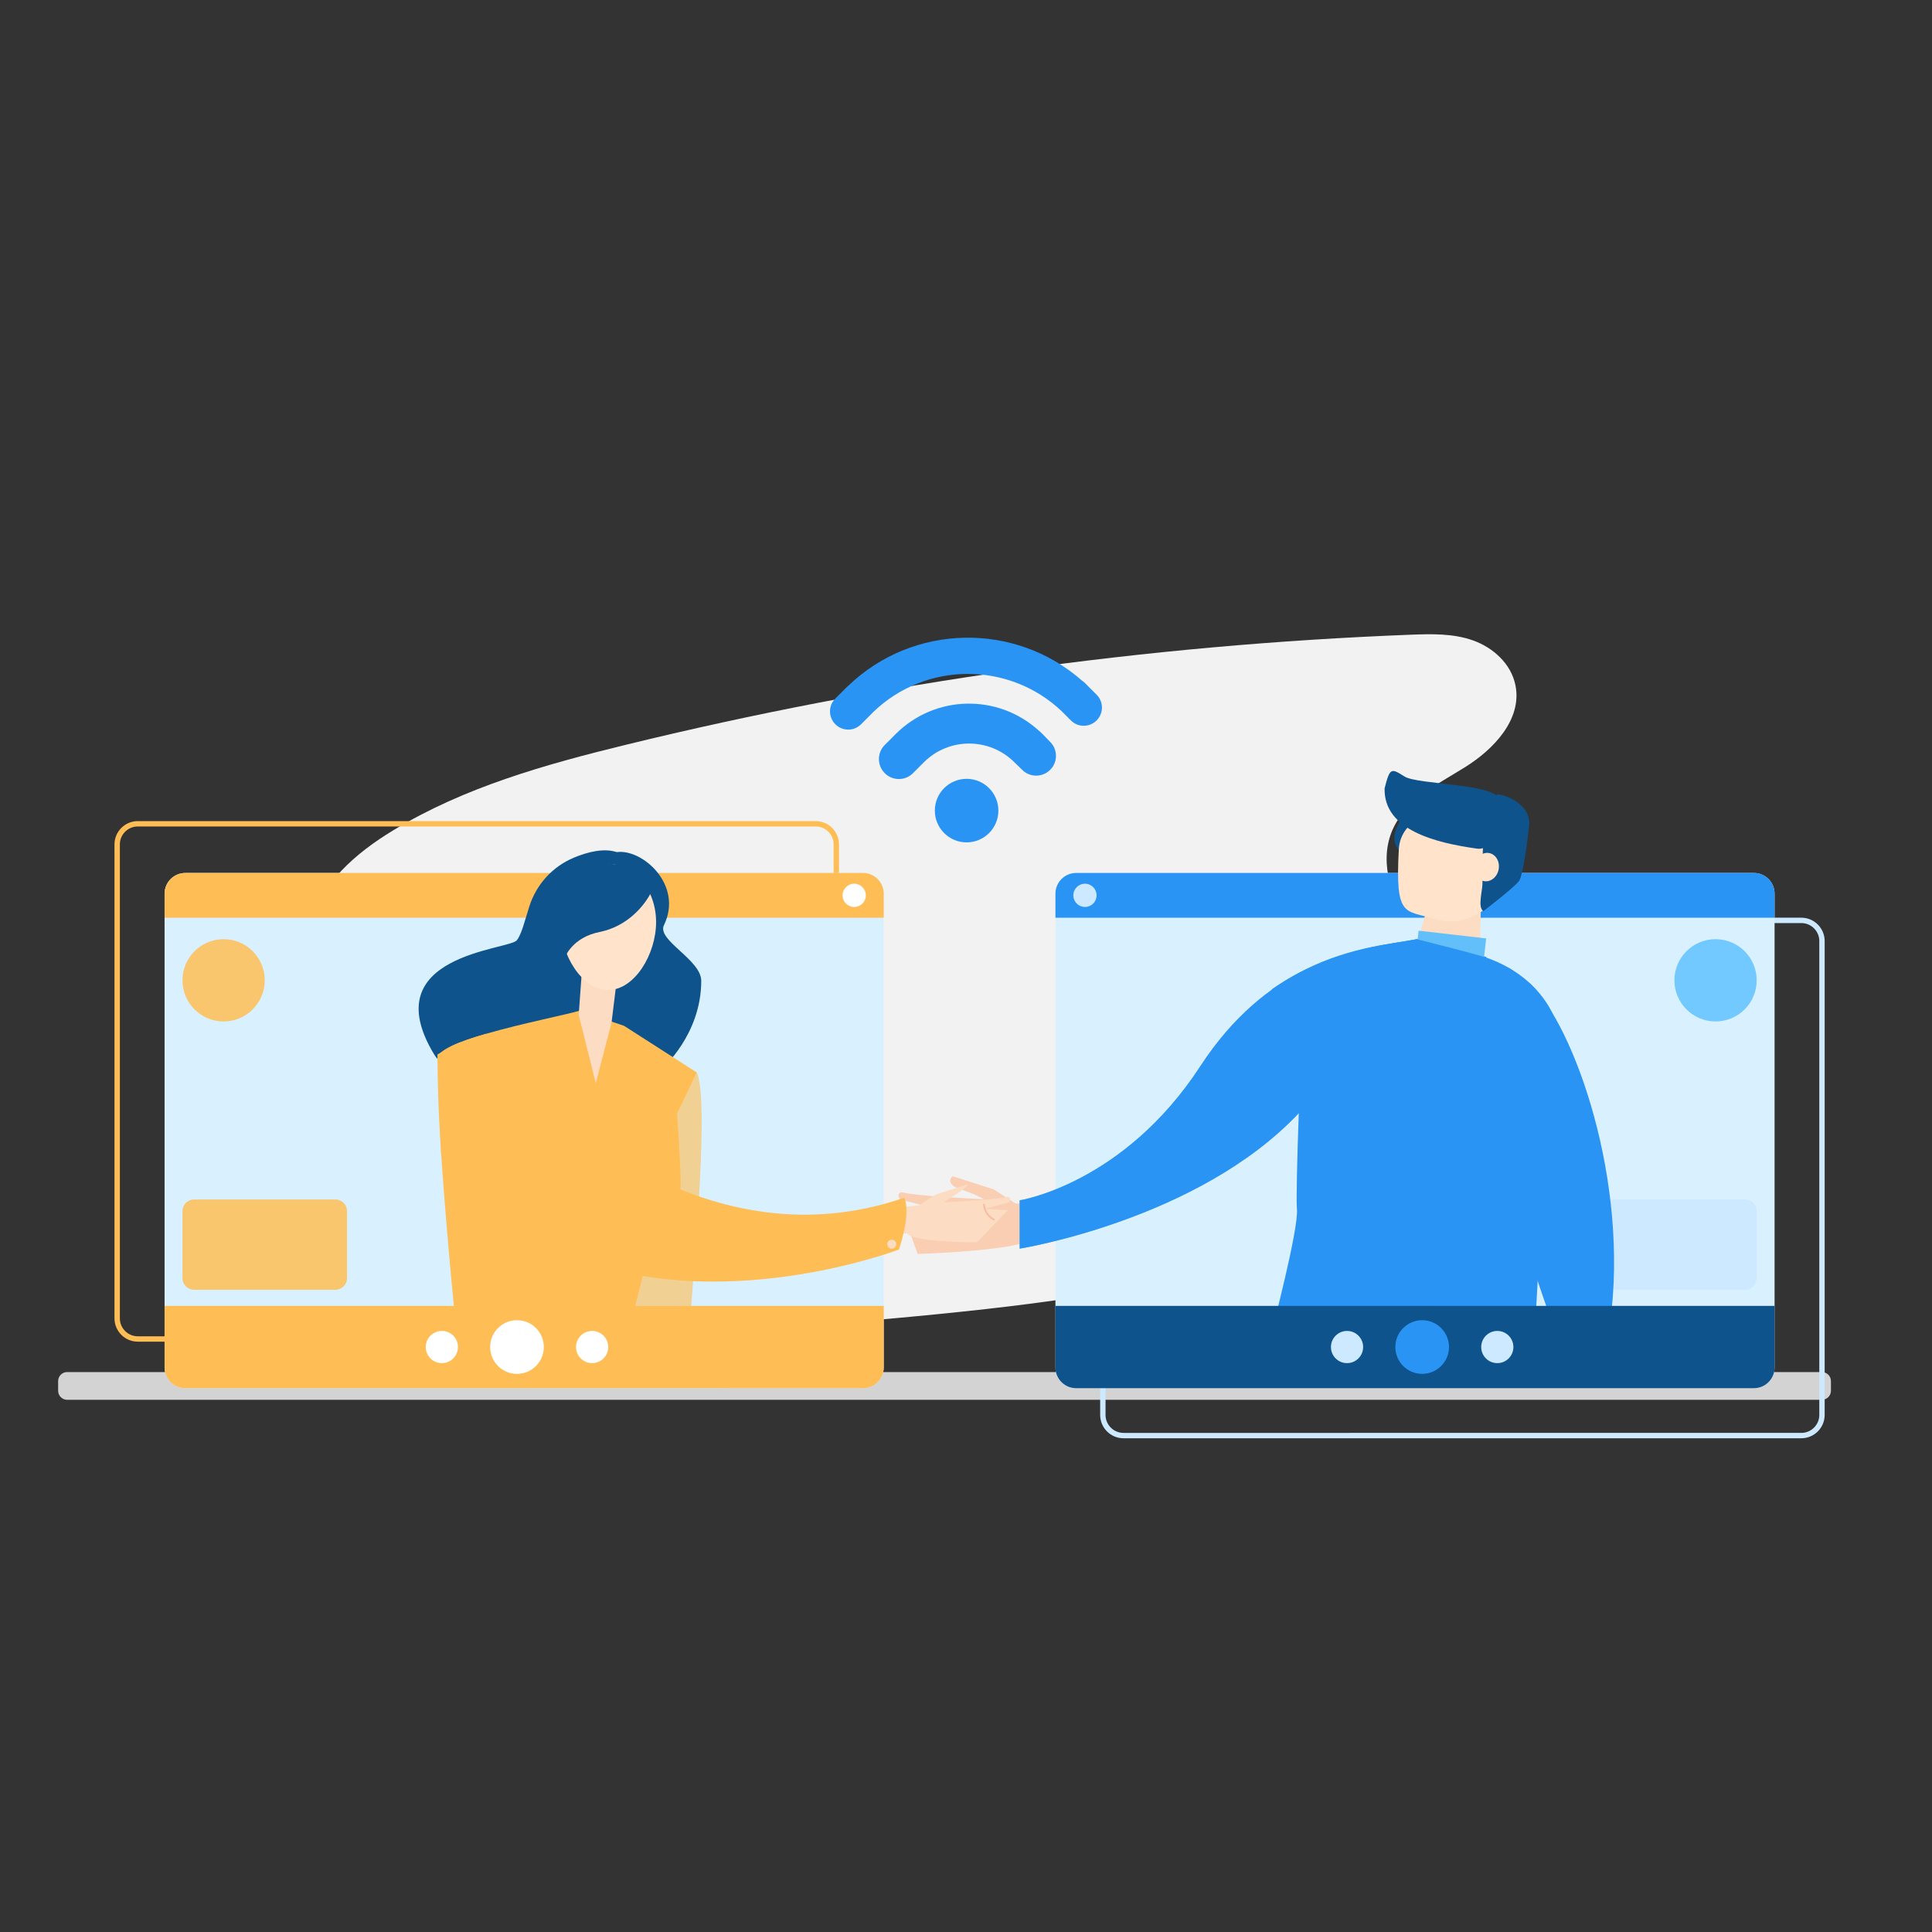 <svg xmlns="http://www.w3.org/2000/svg" xmlns:xlink="http://www.w3.org/1999/xlink" version="1.1" id="Layer_1" x="0px" y="0px" viewBox="0 0 1080 1080" style="enable-background:new 0 0 1080 1080;" xml:space="preserve">
<rect x="0" y="0" width="1080" height="1080" fill="#333333" stroke="none"/>
<style type="text/css">
	.st0{fill:#F2F2F2;}
	.st1{fill:#D3D3D3;}
	.st2{fill:none;stroke:#CCE9FF;stroke-width:3;stroke-miterlimit:10;}
	.st3{fill:#FFBE55;}
	.st4{fill:#F9CEB2;}
	.st5{fill:#0E538C;}
	.st6{fill:#D9F1FF;}
	.st7{fill:#FCDCC3;}
	.st8{opacity:0.63;fill:#FFBE55;}
	.st9{fill:#FFE3CA;}
	.st10{fill:#FFFFFF;}
	.st11{opacity:0.85;fill:#FFBE55;}
	.st12{fill:#2A94F4;}
	.st13{fill:#CCE9FF;}
	.st14{fill:#62BFF9;}
	.st15{fill:none;stroke:#F4BFA2;stroke-miterlimit:10;}
	.st16{fill:#71C9FF;}
</style>
<g>
	<path class="st0" d="M599.98,725.36c72.92-11.57,145.16-33.76,208.07-74.2c15.15-9.74,30.8-22.11,34.95-40.36   c4.17-18.33-4.71-37.42-16.42-51.74c-11.7-14.32-26.36-25.78-37.39-40.69s-18.14-35.24-11.48-52.72   c6.88-18.04,25.47-26.96,41.31-36.83s31.92-26.58,28.14-45.68c-2.4-12.15-12.67-21.24-23.81-25.17s-23.15-3.61-34.86-3.16   c-147.75,5.73-294.91,26.38-438.83,61.58c-44.83,10.96-89.96,23.59-129.84,47.76c-20.76,12.58-41.03,29.92-47.44,54.33   c-9.81,37.41,17.44,75.99,50.06,94.1c16.07,8.92,33.57,14.6,49.83,23.1s31.85,20.6,39.54,37.98c7.7,17.38,5.16,40.77-9.46,51.98   c-9.45,7.25-21.92,8.38-32.31,14.03c-10.38,5.66-18.53,20.5-11.06,30.08c6.18,7.93,17.88,6.1,27.25,3.53   c27.89-7.64,55.78-15.29,83.67-22.93c11.15-3.06,22.54-4.99,34.05-5.79C443.57,741.84,542.6,734.47,599.98,725.36z"/>
</g>
<path class="st1" d="M1018.46,782.5H37.54c-2.77,0-5.04-2.27-5.04-5.04v-5.43c0-2.77,2.27-5.04,5.04-5.04h980.93  c2.77,0,5.04,2.27,5.04,5.04v5.43C1023.5,780.23,1021.23,782.5,1018.46,782.5z"/>
<path class="st2" d="M1018.5,526.03v264.94c0,6.34-5.19,11.53-11.53,11.53H628.03c-6.34,0-11.53-5.19-11.53-11.53V526.03  c0-6.34,5.19-11.53,11.53-11.53h378.94C1013.31,514.5,1018.5,519.69,1018.5,526.03z"/>
<g>
	<path class="st3" d="M455.97,750H77.03C69.85,750,64,744.15,64,736.97V472.03c0-7.18,5.85-13.03,13.03-13.03h378.94   c7.19,0,13.03,5.85,13.03,13.03v264.94C469,744.15,463.15,750,455.97,750z M77.03,462C71.5,462,67,466.5,67,472.03v264.94   C67,742.5,71.5,747,77.03,747h378.94c5.53,0,10.03-4.5,10.03-10.03V472.03c0-5.53-4.5-10.03-10.03-10.03H77.03z"/>
</g>
<path class="st4" d="M590.36,674.54l-22.85-1.86l-11.98-7.8l-23.04-7.37c0,0-3.24,2.54,0.53,5.49c2.48,1.95,9.66,3.02,16.99,7.41  c-14.05-0.74-37.34-1.95-45.63-3.85c-1.36-0.31-2.51,1.04-1.99,2.33l0.61,1.52l17.51,4.61l-16.59,0.92L513,701  c0,0,59.11-2.01,62.8-8.46c16.59,1.84,21.2-8.3,21.2-8.3L590.36,674.54z"/>
<path class="st5" d="M785.55,454.9c-5.08,6.77-8.47,13.55-4.23,19.47s16.09,0.85,16.09,0s0-13.55,0-13.55L785.55,454.9z"/>
<path class="st6" d="M494,499.53v264.94c0,6.34-5.19,11.53-11.53,11.53H103.53C97.19,776,92,770.81,92,764.47V499.53  c0-6.34,5.19-11.53,11.53-11.53h378.94C488.81,488,494,493.19,494,499.53z"/>
<path class="st3" d="M494,499.53V513H92v-13.47c0-6.34,5.19-11.53,11.53-11.53h378.94C488.81,488,494,493.19,494,499.53z"/>
<path class="st7" d="M495.71,675.35l17.9-1.46l9.39-6.11l18.06-5.78c0,0,0.72,1.44-13.72,10.11c11.01-0.58,29.26-1.53,35.75-3.02  c1.07-0.25,1.97,0.81,1.56,1.83l-0.48,1.19l-13.72,3.61l13,0.72l-17.33,18.06c0,0-36.11,0-39-5.06c-13,1.44-16.61-6.5-16.61-6.5  L495.71,675.35z"/>
<path class="st8" d="M389.5,599.5c8,17-4,132-4,145s-35,4-35,4l5-138L389.5,599.5z"/>
<path class="st5" d="M320.66,479.5c-11.9,5-20.87,15-24.73,27.1c-2.69,8.42-4.36,15.67-7.02,19.01  c-4.41,5.53-80.15,7.96-46.14,63.95c17.43,28.69,127.28,7.86,127.28,7.86S392,578.4,392,548.31c0-11.85-24.94-22.69-20.85-31.12  c10.97-22.58-12.14-42.83-26.33-40.85C337.5,473.95,328.46,476.23,320.66,479.5z"/>
<path class="st3" d="M378.5,622.5c0,0,2,27,2,40c0,0.74-0.06,1.53-0.19,2.39c-2.01,14.24-19.81,43.61-19.81,43.61l-1.2,4.81  l-8.8,35.19h-95c0,0-5.75-56.29-8.83-102.5c-0.01-0.11-0.01-0.23-0.02-0.34c-1.14-17.21-1.91-33-1.87-43.92  c0.02-5.41,0.25-9.63,0.72-12.24c0.32-0.45,0.74-0.9,1.26-1.36c1.37-1.19,3.42-2.39,5.98-3.58c4.85-2.28,11.54-4.52,18.91-6.65  c20.09-5.82,45.27-10.77,52.25-12.91l24.95,8.44l40.65,26.06L378.5,622.5z"/>
<path class="st3" d="M502.5,698.5c0,0-70.18,26.89-143.2,14.81c-40.5-6.7-81.88-25.39-112.63-67.31c-0.01-0.11-0.01-0.23-0.02-0.34  c-1.05-22.05-1.59-35.64-1.87-43.92c-0.33-10-0.28-12.24-0.28-12.24l2.26-1.36l5.98-3.58c4.85-2.28,11.54-4.52,18.91-6.65  l9.85,15.59c19.69,22.43,54.65,53.54,98.81,71.39c36.56,14.77,79.44,20.46,125.19,4.61C509.5,678.5,502.5,698.5,502.5,698.5z"/>
<polygon class="st7" points="345,546 341.85,571.73 333.04,605.5 323.5,567.33 325.61,538.15 "/>
<path class="st9" d="M366.76,515.44c0,17.95-12,37.98-26.79,37.98s-26.79-20.03-26.79-37.98s12-32.5,26.79-32.5  S366.76,497.49,366.76,515.44z"/>
<path class="st5" d="M364.44,497.91c-3.99,8.5-13.95,20.04-29.23,23.07c-15.28,3.04-19.27,13.96-19.27,13.96  s-14.62-18.22-12.62-24.29c1.99-6.07,18.6-27.93,33.22-27.93S364.44,487.59,364.44,497.91z"/>
<circle class="st7" cx="498.5" cy="695.5" r="2.5"/>
<path class="st3" d="M494,730v34.47c0,6.34-5.19,11.53-11.53,11.53H103.53C97.19,776,92,770.81,92,764.47V730H494z"/>
<circle class="st10" cx="289" cy="753" r="15"/>
<circle class="st10" cx="331" cy="753" r="9"/>
<circle class="st10" cx="247" cy="753" r="9"/>
<circle class="st10" cx="477.5" cy="500.5" r="6.5"/>
<path class="st11" d="M187.51,721h-79.02c-3.57,0-6.49-2.92-6.49-6.49V677c0-3.57,2.92-6.49,6.49-6.49h79.02  c3.57,0,6.49,2.92,6.49,6.49v37.51C194,718.08,191.08,721,187.51,721z"/>
<path class="st6" d="M590,499.53v264.94c0,6.34,5.19,11.53,11.53,11.53h378.94c6.34,0,11.53-5.19,11.53-11.53V499.53  c0-6.34-5.19-11.53-11.53-11.53H601.53C595.19,488,590,493.19,590,499.53z"/>
<path class="st12" d="M590,499.53V513h402v-13.47c0-6.34-5.19-11.53-11.53-11.53H601.53C595.19,488,590,493.19,590,499.53z"/>
<circle class="st13" cx="606.5" cy="500.5" r="6.5"/>
<path class="st13" d="M896.49,721h79.02c3.57,0,6.49-2.92,6.49-6.49V677c0-3.57-2.92-6.49-6.49-6.49h-79.02  c-3.57,0-6.49,2.92-6.49,6.49v37.51C890,718.08,892.92,721,896.49,721z"/>
<polygon class="st7" points="798,507 789,538 805.68,556.22 827.02,539.17 828.03,498.86 "/>
<path class="st9" d="M781.96,474.61c-2.15,38.95,3.52,33.88,19.6,39.03c16.08,5.15,33.38-3.98,38.63-20.38  c5.25-16.41-3.52-33.88-19.6-39.03S782.91,457.41,781.96,474.61z"/>
<path class="st5" d="M825.51,474.37c-22.46-3.16-52.08-10.16-51.51-33.67c2.96-11.63,3.63-11.37,11.13-6.63  c7.5,4.73,52.2,3.82,53.18,13.33S836.58,475.92,825.51,474.37z"/>
<path class="st5" d="M836.98,443.95c8.25,1.15,18.9,7.48,17.82,17.61c-1.08,10.12-3.45,27.39-5.52,30.7  c-2.07,3.31-20.02,17.04-20.02,17.04c-3.35-1.76-0.59-11.33-0.57-15.12c0.04-7.51,0.14-19.34,0.31-20.3  c0.26-1.43-1.39-12.78-1.39-12.78L836.98,443.95z"/>
<ellipse transform="matrix(0.177 -0.984 0.984 0.177 207.06 1216.769)" class="st9" cx="831.13" cy="484.57" rx="7.98" ry="6.89"/>
<path class="st14" d="M831,535l-0.33,0.24L744,599c-5.21,8.4-11.29,16.14-17.98,23.26C669.82,682.03,570,698,570,698v-27  c0,0,58-9,101-75c18.32-28.12,39.22-44.36,58.78-54.08c26.36-13.09,50.29-14.36,62.22-16.92l26,6.67L831,535z"/>
<path class="st15" d="M550,673c0,0,0,6,6,9"/>
<path class="st12" d="M831,535l-0.33,0.24L744,599c-5.21,8.4-11.29,16.14-17.98,23.26C669.82,682.03,570,698,570,698v-27  c0,0,58-9,101-75c18.32-28.12,39.22-44.36,58.78-54.08c26.36-13.09,50.29-14.36,62.22-16.92l26,6.67L831,535z"/>
<rect x="790.36" y="521.96" transform="matrix(0.994 0.114 -0.114 0.994 66.9 -88.673)" class="st14" width="38" height="38.18"/>
<path class="st12" d="M868,567l-10,177H711c0,0,15-57,14-68c-0.45-4.91,0.1-27.74,1.02-53.74C727.1,592.05,709.9,568.64,711,553  c33-23,69.07-25.44,81-28l26,6.67l11.82,3.28c0.29,0.1,0.57,0.19,0.85,0.29C859.81,545.31,868,567,868,567z"/>
<path class="st12" d="M855.71,550.12C880,574,911,660,900,740c-15,0-32,0-32,0s-24-62-31-118s6.5-80.95,6.5-80.95L855.71,550.12z"/>
<path class="st5" d="M590,730v34.47c0,6.34,5.19,11.53,11.53,11.53h378.94c6.34,0,11.53-5.19,11.53-11.53V730H590z"/>
<circle class="st12" cx="795" cy="753" r="15"/>
<circle class="st13" cx="753" cy="753" r="9"/>
<circle class="st13" cx="837" cy="753" r="9"/>
<circle class="st11" cx="125" cy="548" r="23"/>
<circle class="st16" cx="959" cy="548" r="23"/>
<g>
	<g>
		<circle class="st12" cx="540.34" cy="453.13" r="17.76"/>
		<path class="st12" d="M582.79,410.33c-0.26-0.27-0.54-0.51-0.81-0.76l-0.8-0.75c-0.13-0.14-0.28-0.24-0.45-0.37    c-22.97-20.87-58.12-20.04-80.04,1.88l-2.57,2.58l-3.56,3.56c-4.33,4.33-4.31,11.4,0.03,15.74c4.35,4.36,11.41,4.36,15.74,0.03    l6.14-6.14c13.94-13.93,36.61-13.93,50.55-0.01l4.43,4.29c4.29,4.29,11.29,4.28,15.6-0.04c2.09-2.08,3.24-4.85,3.24-7.8    c0.01-2.94-1.13-5.71-3.21-7.78L582.79,410.33z"/>
		<path class="st12" d="M613.05,388.38l-3.69-3.69c-0.01-0.01-0.02-0.04-0.05-0.04l-2.91-2.93c-0.51-0.51-1.07-0.94-1.65-1.33    c-37.43-32.87-94.37-31.86-130.61,3.01c-0.18,0.16-0.37,0.27-0.55,0.45l-6.66,6.67c-3.95,3.95-3.93,10.37,0.04,14.34    c3.97,3.97,10.39,4,14.34,0.04l6.66-6.66c0.04-0.06,0.08-0.11,0.12-0.15c29.31-28.31,75.8-28.49,105.34-0.58l5.24,5.25    c3.95,3.95,10.38,3.93,14.35-0.04C616.98,398.75,617,392.32,613.05,388.38z"/>
	</g>
</g>
</svg>